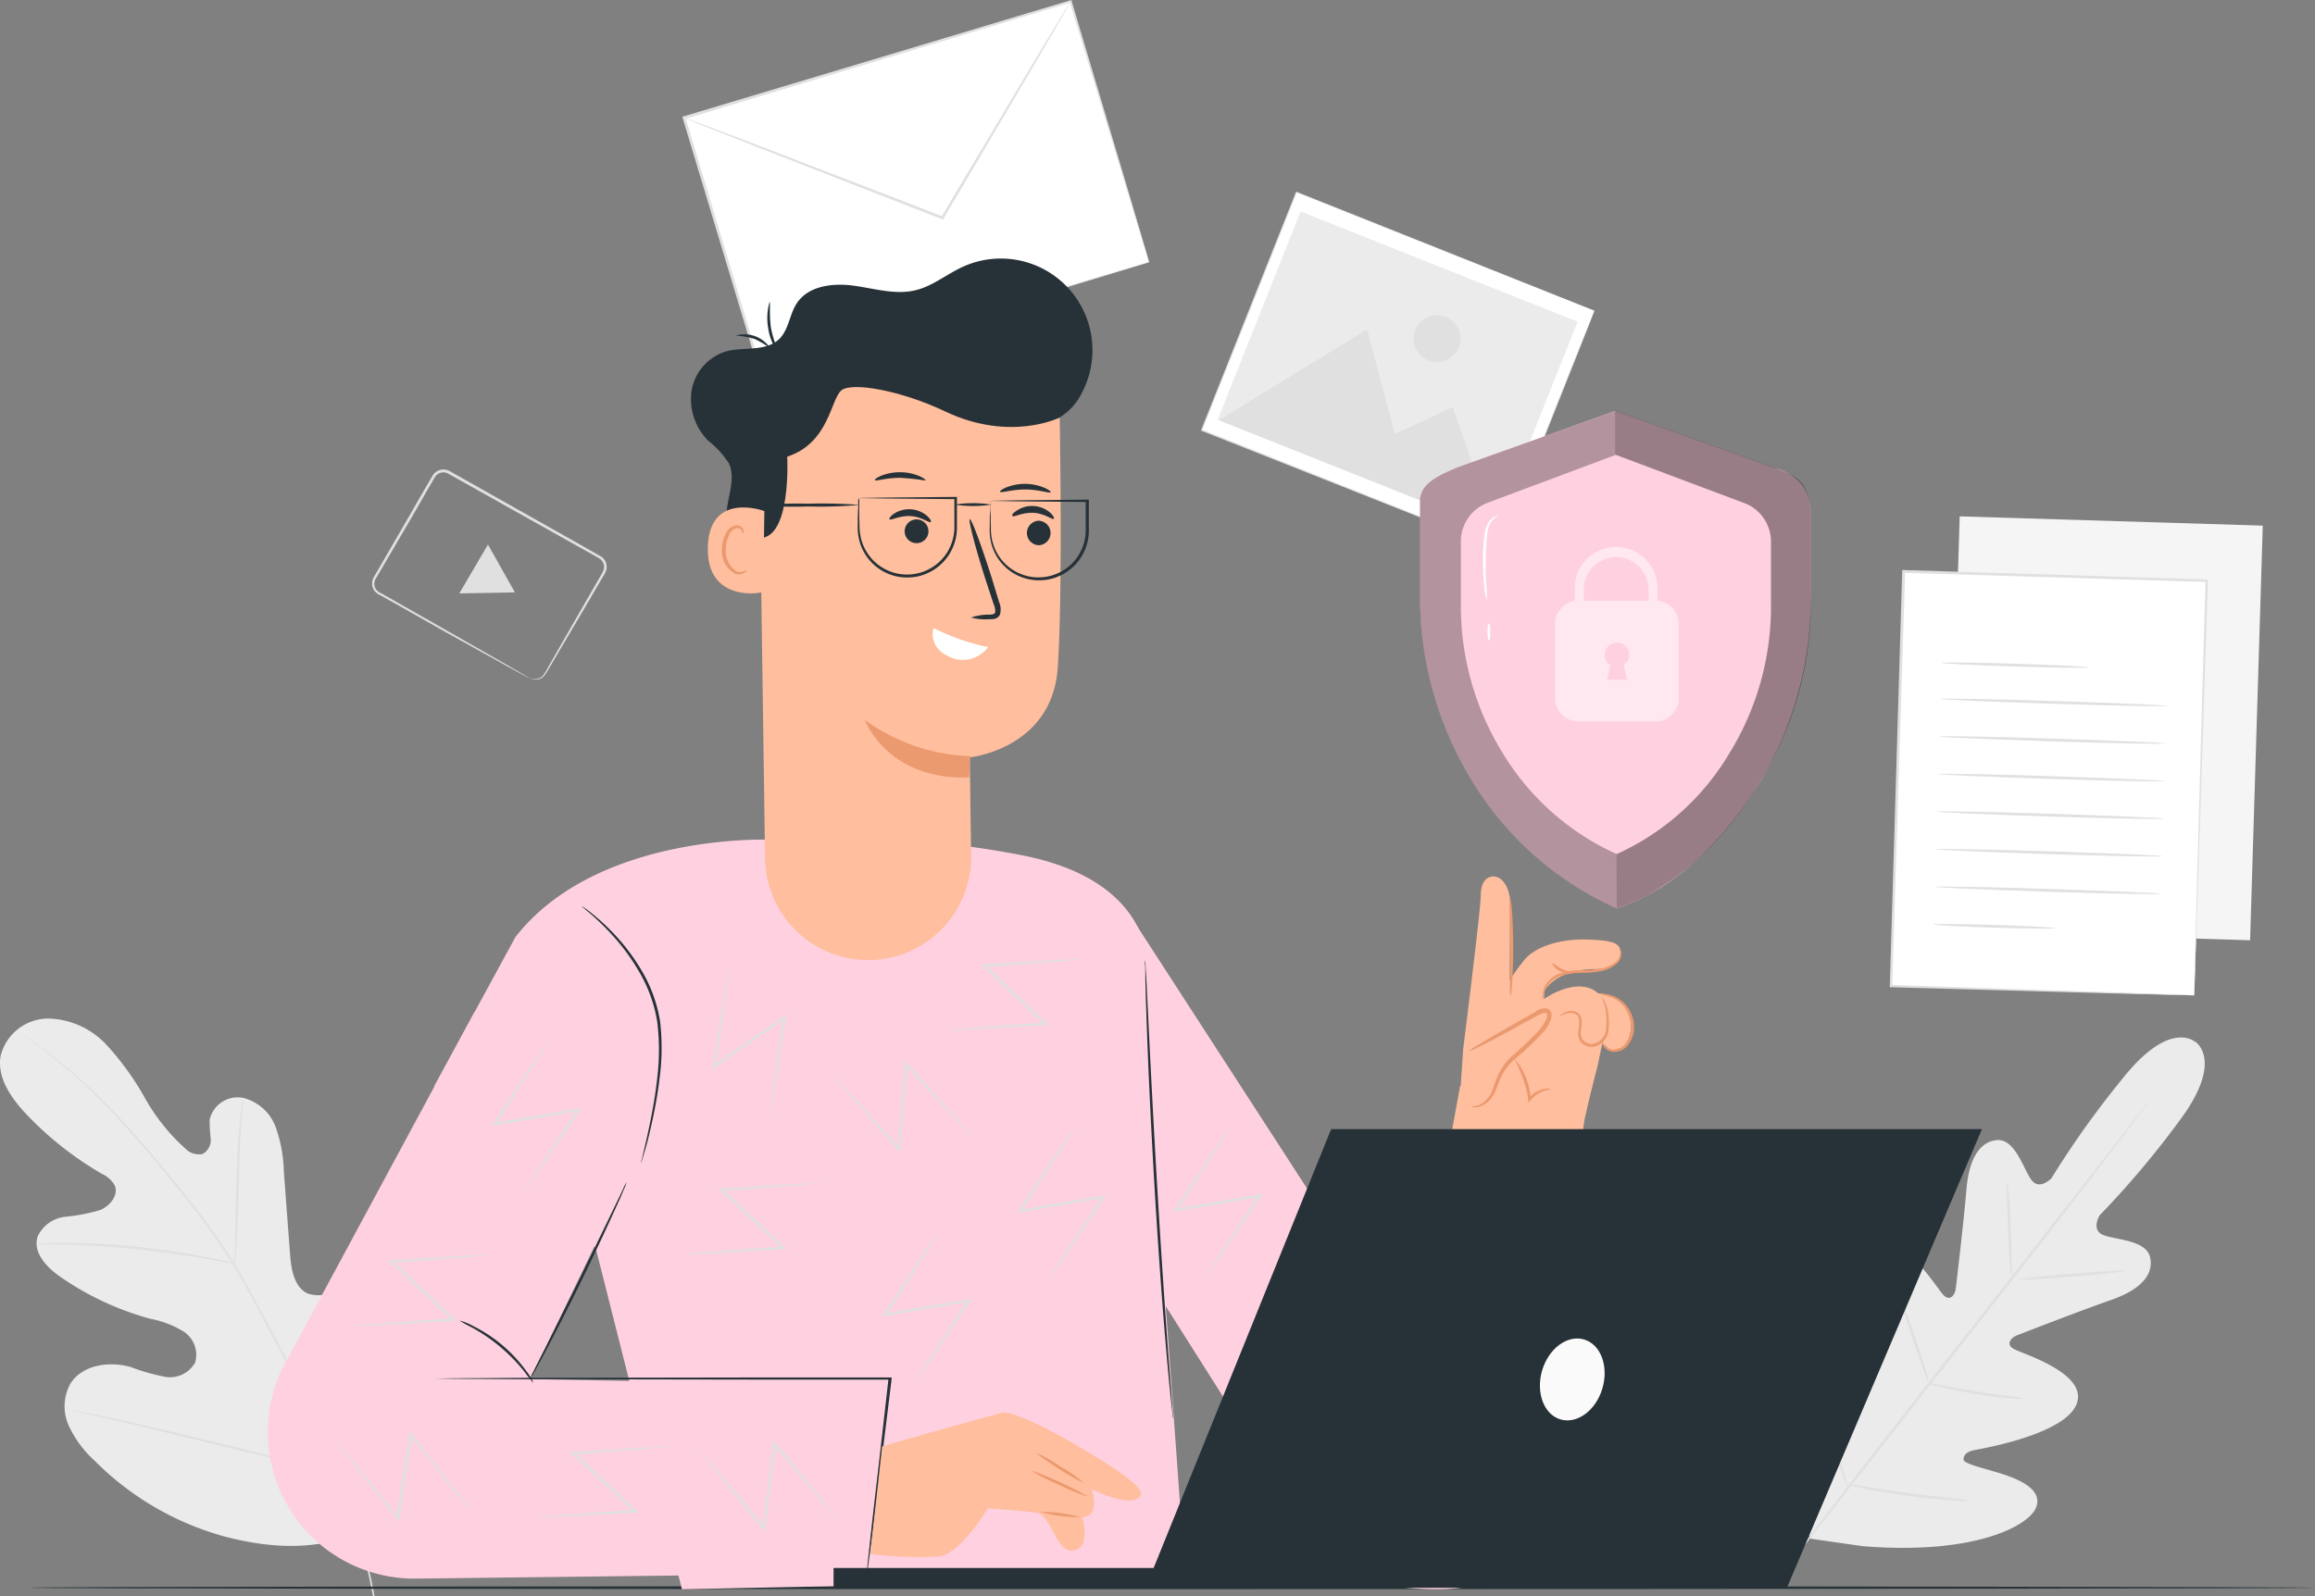 <svg xmlns="http://www.w3.org/2000/svg" width="253.114" height="174.575" viewBox="0 0 253.114 174.575">
  <rect x="0" y="0" width="253.114" height="174.575" fill="#808080" stroke="none"/>
  <g id="Secure_data-pana" data-name="Secure data-pana" transform="translate(-30.406 -114.03)">
    <g id="freepik--background-complete--inject-2" transform="translate(30.406 114.03)">
      <path id="Path_1569" data-name="Path 1569" d="M70.654,360.393c8.092-6.625,9.139-17.757,7.993-27.592-.193-1.643-.152-3.391-1.064-4.771s-2.842-2.216-4.28-1.4c-1.169.678-1.614,2.146-2.21,3.38a9.805,9.805,0,0,1-3.613,4.034,3.773,3.773,0,0,1-3.4.585c-1.5-.667-1.83-2.614-1.953-4.251q-.351-4.578-.69-9.162a15.29,15.29,0,0,0-.9-4.824,5.116,5.116,0,0,0-3.508-3.163,3.135,3.135,0,0,0-3.7,2.38,15.067,15.067,0,0,0,.117,2.046,1.754,1.754,0,0,1-.889,1.7,2.063,2.063,0,0,1-1.883-.585,21.685,21.685,0,0,1-4.444-5.572,30.762,30.762,0,0,0-4.192-5.789,8.968,8.968,0,0,0-6.356-2.865,5.386,5.386,0,0,0-5.21,4.093c-.409,2.368,1.14,4.59,2.777,6.332a36.935,36.935,0,0,0,8.3,6.56,3.035,3.035,0,0,1,1.4,1.263c.45,1.064-.509,2.234-1.567,2.684a19.588,19.588,0,0,1-3.841.748,3.76,3.76,0,0,0-3.029,2.181c-.538,1.754,1.023,3.368,2.508,4.4a32.1,32.1,0,0,0,9.829,4.578,10.73,10.73,0,0,1,3.625,1.386,3.039,3.039,0,0,1,1.269,3.391,3.142,3.142,0,0,1-3.292,1.567,22.629,22.629,0,0,1-3.754-1.07c-2.339-.661-5.262-.263-6.584,1.8a5.14,5.14,0,0,0-.181,4.631,11.992,11.992,0,0,0,2.842,3.836,31.965,31.965,0,0,0,14.4,8.326c5.438,1.374,10.378,1.462,15.483-.865" transform="translate(-30.406 -193.151)" fill="#ebebeb"/>
      <path id="Path_1570" data-name="Path 1570" d="M72.986,368.836a71.287,71.287,0,0,0-3.818-13.267,145,145,0,0,0-7.2-15.308l-2.111-3.906c-.69-1.286-1.374-2.561-2.122-3.766a73.269,73.269,0,0,0-4.678-6.671c-1.6-2.052-3.192-3.947-4.678-5.7s-2.924-3.362-4.309-4.777a59.429,59.429,0,0,0-6.964-6.174c-.877-.667-1.579-1.169-2.052-1.485l-.544-.374a2.04,2.04,0,0,0-.193-.117s.058.053.175.14l.532.392c.468.339,1.169.842,2.023,1.52a61.752,61.752,0,0,1,6.894,6.221c1.362,1.415,2.789,3.029,4.286,4.789s3.076,3.654,4.678,5.707a73.424,73.424,0,0,1,4.678,6.66c.743,1.2,1.421,2.467,2.111,3.754l2.093,3.912a150.681,150.681,0,0,1,7.168,15.267,72.79,72.79,0,0,1,3.859,13.214" transform="translate(-32.032 -194.29)" fill="#e0e0e0"/>
      <path id="Path_1571" data-name="Path 1571" d="M74.277,337.59a3.607,3.607,0,0,0,.094-.713c.047-.456.094-1.128.14-1.953.1-1.649.158-3.929.216-6.432s.152-4.795.286-6.432c.058-.824.123-1.485.17-1.947a4.6,4.6,0,0,0,.047-.713,3.549,3.549,0,0,0-.146.7c-.076.456-.164,1.123-.246,1.941-.181,1.649-.3,3.929-.363,6.432s-.1,4.754-.134,6.432c-.029.789-.047,1.45-.064,1.953A3.783,3.783,0,0,0,74.277,337.59Z" transform="translate(-48.619 -199.32)" fill="#e0e0e0"/>
      <path id="Path_1572" data-name="Path 1572" d="M37.26,346.669h.86c.55,0,1.345,0,2.339.029,1.97.041,4.678.193,7.689.5s5.689.707,7.63,1.052c.971.17,1.754.322,2.3.427l.62.123c.146,0,.222.035.222,0a.672.672,0,0,0-.21-.07l-.614-.17c-.532-.134-1.316-.316-2.286-.5-1.935-.392-4.637-.819-7.636-1.134a74.372,74.372,0,0,0-7.712-.427c-.988,0-1.754,0-2.339.053l-.631.041a.765.765,0,0,0-.228.076Z" transform="translate(-33.253 -210.574)" fill="#e0e0e0"/>
      <path id="Path_1573" data-name="Path 1573" d="M93.46,369.506a1.942,1.942,0,0,0,.117-.275c.082-.2.175-.468.3-.789.257-.69.585-1.7,1.017-2.923.824-2.5,1.859-5.982,2.959-9.846s2.1-7.35,2.883-9.858c.392-1.228.707-2.234.941-2.97.105-.327.187-.585.251-.807a1.333,1.333,0,0,0,.076-.286,1.169,1.169,0,0,0-.123.269c-.076.211-.175.474-.3.8-.257.69-.585,1.7-1.012,2.924-.83,2.5-1.865,5.982-2.959,9.846s-2.082,7.361-2.888,9.858c-.386,1.228-.707,2.234-.936,2.964-.105.333-.187.585-.257.813A1.507,1.507,0,0,0,93.46,369.506Z" transform="translate(-56.592 -208.602)" fill="#e0e0e0"/>
      <path id="Path_1574" data-name="Path 1574" d="M43.72,377.79a1,1,0,0,0,.287.088l.848.2,3.122.713c2.631.585,6.256,1.479,10.262,2.462s7.636,1.836,10.279,2.4c1.321.281,2.391.5,3.134.631l.854.152a1.69,1.69,0,0,0,.3.041,1.106,1.106,0,0,0-.292-.088l-.848-.2-3.116-.713c-2.631-.585-6.256-1.479-10.256-2.462s-7.636-1.836-10.279-2.4c-1.321-.281-2.391-.5-3.134-.631l-.86-.158a1.865,1.865,0,0,0-.3-.035Z" transform="translate(-35.935 -223.569)" fill="#e0e0e0"/>
      <rect id="Rectangle_343" data-name="Rectangle 343" width="44.145" height="29.756" transform="matrix(0.958, -0.288, 0.288, 0.958, 74.785, 12.881)" fill="#fff"/>
      <path id="Path_1575" data-name="Path 1575" d="M209.033,142.663s-.064-.181-.17-.52-.263-.854-.468-1.509c-.4-1.321-1-3.257-1.754-5.724-1.509-4.952-3.666-12.057-6.3-20.7l.152.082-42.262,12.764h0l.105-.193,8.56,28.5-.175-.094,30.451-9.092,8.718-2.579,2.339-.684.585-.175.21-.053-.187.064-.585.187-2.292.7-8.665,2.649-30.5,9.244-.134.041-.041-.134c-2.614-8.683-5.525-18.336-8.583-28.493l-.041-.146.14-.041h0l42.28-12.688.117-.035.035.117c2.59,8.695,4.713,15.834,6.2,20.81.725,2.467,1.3,4.4,1.684,5.724.193.643.333,1.14.439,1.491S209.033,142.663,209.033,142.663Z" transform="translate(-83.396 -114.03)" fill="#e0e0e0"/>
      <path id="Path_1576" data-name="Path 1576" d="M200.594,114.3a.767.767,0,0,1-.058.129l-.2.363c-.193.333-.456.8-.784,1.38L196.6,121.24l-9.9,16.8-.07.111-.117-.047-1.292-.5-19.044-7.432-5.759-2.28-1.555-.637-.4-.17a.479.479,0,0,1-.134-.07.409.409,0,0,1,.146.041l.409.14,1.585.585,5.789,2.193,19.073,7.344,1.3.5-.187.064c3.917-6.578,7.437-12.472,9.987-16.758l3.035-5.017c.351-.585.631-1.023.83-1.357l.228-.345C200.559,114.335,200.588,114.294,200.594,114.3Z" transform="translate(-83.529 -114.142)" fill="#e0e0e0"/>
      <path id="Path_1577" data-name="Path 1577" d="M407.733,308.619s-2.742-2.713-8.086,4.064a100.7,100.7,0,0,0-7.7,10.811s-1.333,1.38-2.21.129-1.783-4.479-3.736-4.315-3.076,2.175-3.339,5.385-1.088,10.232-1.169,10.864-.585,1.456-1.339.7-4.549-7.174-7.5-5.2-2.2,11.063-2.14,12.051-.2,1.362-.7,1.5-1.573-2.14-2.736-3.923-2.818-3.66-4.42-2.368-3.3,7.648.743,19.324l2.228,5.262,5.7.813c12.32.988,18.05-2.245,18.9-4.122s-1.374-3.011-3.4-3.689-4.5-1.169-4.485-1.666.3-.86,1.28-1.047,9.94-1.754,11.109-5.093-5.993-5.432-6.911-5.958-.24-1.245.345-1.473,7.18-2.795,10.226-3.847,4.724-2.584,4.379-4.584-3.684-1.994-5.116-2.538-.427-2.169-.427-2.169a100.294,100.294,0,0,0,8.578-10.145c5.221-6.876,1.818-8.882,1.818-8.882" transform="translate(-167.658 -194.62)" fill="#ebebeb"/>
      <path id="Path_1578" data-name="Path 1578" d="M403.315,319.32a.866.866,0,0,1-.094.146l-.3.421c-.281.374-.672.906-1.169,1.585-1.023,1.374-2.514,3.35-4.374,5.783-3.713,4.865-8.905,11.542-14.67,18.886l-14.746,18.833-4.45,5.724-1.216,1.549-.322.4c-.076.088-.111.134-.117.129a.871.871,0,0,1,.094-.146l.3-.415,1.169-1.59c1.017-1.374,2.514-3.35,4.368-5.783,3.713-4.865,8.911-11.542,14.682-18.886s10.957-14,14.74-18.833c1.865-2.4,3.385-4.35,4.45-5.718.515-.661.924-1.169,1.21-1.555l.327-.4C403.269,319.361,403.31,319.314,403.315,319.32Z" transform="translate(-168.058 -199.286)" fill="#e0e0e0"/>
      <path id="Path_1579" data-name="Path 1579" d="M405.668,335.09a7.162,7.162,0,0,1,.216,1.532c.088.947.164,2.263.216,3.719s.076,2.66.105,3.719a9.232,9.232,0,0,1,0,1.544,6.983,6.983,0,0,1-.211-1.532c-.076-.953-.14-2.269-.193-3.719s-.088-2.66-.129-3.719A8.908,8.908,0,0,1,405.668,335.09Z" transform="translate(-186.239 -205.836)" fill="#e0e0e0"/>
      <path id="Path_1580" data-name="Path 1580" d="M407.45,352.686a59.433,59.433,0,0,1,6.04-.661c3.339-.275,6.057-.433,6.063-.351a60.283,60.283,0,0,1-6.04.655C410.175,352.61,407.462,352.768,407.45,352.686Z" transform="translate(-186.992 -212.714)" fill="#e0e0e0"/>
      <path id="Path_1581" data-name="Path 1581" d="M390.86,372.7a9.461,9.461,0,0,1,1.555.251c.959.181,2.275.433,3.736.667s2.789.409,3.754.532a9.877,9.877,0,0,1,1.561.251,7.341,7.341,0,0,1-1.579-.035c-.976-.07-2.339-.21-3.783-.45s-2.789-.52-3.736-.754A7.373,7.373,0,0,1,390.86,372.7Z" transform="translate(-180.102 -221.455)" fill="#e0e0e0"/>
      <path id="Path_1582" data-name="Path 1582" d="M385.62,356.48a6.76,6.76,0,0,1,.585,1.339c.31.848.725,2.017,1.169,3.315s.819,2.479,1.082,3.344a7.754,7.754,0,0,1,.362,1.409,6.334,6.334,0,0,1-.585-1.345c-.316-.842-.725-2.011-1.169-3.309s-.819-2.485-1.082-3.345A6.687,6.687,0,0,1,385.62,356.48Z" transform="translate(-177.926 -214.719)" fill="#e0e0e0"/>
      <path id="Path_1583" data-name="Path 1583" d="M368.81,371.64a12.181,12.181,0,0,1,.713,1.725c.4,1.082.941,2.579,1.52,4.239s1.082,3.169,1.438,4.262a11.108,11.108,0,0,1,.509,1.8,11.318,11.318,0,0,1-.713-1.754c-.4-1.076-.941-2.573-1.52-4.233s-1.088-3.169-1.438-4.268a10.981,10.981,0,0,1-.509-1.772Z" transform="translate(-170.945 -221.015)" fill="#e0e0e0"/>
      <path id="Path_1584" data-name="Path 1584" d="M375.93,391.67a13.892,13.892,0,0,1,1.982.257c1.216.193,2.923.456,4.765.7s3.555.433,4.777.585a15.053,15.053,0,0,1,1.982.263,11.912,11.912,0,0,1-2-.047c-1.234-.082-2.924-.234-4.8-.485s-3.555-.544-4.765-.784a12.278,12.278,0,0,1-1.941-.491Z" transform="translate(-173.901 -229.333)" fill="#e0e0e0"/>
      <rect id="Rectangle_344" data-name="Rectangle 344" width="45.367" height="33.153" transform="translate(212.881 101.819) rotate(-88.25)" fill="#f5f5f5"/>
      <rect id="Rectangle_345" data-name="Rectangle 345" width="45.367" height="33.153" transform="translate(206.78 107.847) rotate(-88.25)" fill="#fff"/>
      <path id="Path_1585" data-name="Path 1585" d="M417.077,267.157a2.124,2.124,0,0,1,0-.222V266.3c0-.585.029-1.4.058-2.479.058-2.169.14-5.321.246-9.314.228-7.981.55-19.3.93-32.691l.134.14-33.135-1h0l.158-.146c-.532,16.956-1.017,32.621-1.415,45.344l-.123-.129,24.066.8,6.695.234,1.754.07.614.029h-.585l-1.754-.041-6.666-.17-24.142-.672h-.123v-.123c.38-12.729.848-28.411,1.357-45.35v-.152h.158l33.129,1.029h.14v.14c-.439,13.448-.807,24.78-1.07,32.778-.134,3.976-.246,7.122-.316,9.279-.041,1.064-.07,1.883-.094,2.45a3.671,3.671,0,0,1-.029.626A.281.281,0,0,0,417.077,267.157Z" transform="translate(-177.166 -158.309)" fill="#e0e0e0"/>
      <path id="Path_1586" data-name="Path 1586" d="M409.563,238.481c0,.088-3.608.041-8.051-.094s-8.051-.316-8.051-.4,3.613-.041,8.057.094S409.563,238.4,409.563,238.481Z" transform="translate(-181.182 -165.493)" fill="#e0e0e0"/>
      <path id="Path_1587" data-name="Path 1587" d="M418.019,245.5c0,.082-5.555,0-12.407-.228s-12.407-.45-12.4-.532,5.555,0,12.413.228S418.025,245.41,418.019,245.5Z" transform="translate(-181.078 -168.3)" fill="#e0e0e0"/>
      <path id="Path_1588" data-name="Path 1588" d="M417.8,252.528c0,.082-5.56,0-12.413-.228s-12.4-.45-12.4-.532,5.561,0,12.413.228S417.8,252.44,417.8,252.528Z" transform="translate(-180.986 -171.219)" fill="#e0e0e0"/>
      <path id="Path_1589" data-name="Path 1589" d="M417.589,259.558c0,.082-5.555,0-12.407-.228s-12.4-.45-12.4-.532,5.561,0,12.413.228S417.595,259.488,417.589,259.558Z" transform="translate(-180.899 -174.139)" fill="#e0e0e0"/>
      <path id="Path_1590" data-name="Path 1590" d="M417.375,266.588c0,.082-5.561,0-12.407-.228s-12.407-.45-12.407-.532,5.561,0,12.413.228S417.375,266.5,417.375,266.588Z" transform="translate(-180.808 -177.058)" fill="#e0e0e0"/>
      <path id="Path_1591" data-name="Path 1591" d="M417.165,273.618c0,.082-5.561,0-12.413-.228s-12.4-.45-12.4-.532,5.561,0,12.413.228S417.165,273.513,417.165,273.618Z" transform="translate(-180.721 -179.978)" fill="#e0e0e0"/>
      <path id="Path_1592" data-name="Path 1592" d="M416.949,280.648c0,.082-5.561,0-12.407-.228s-12.407-.45-12.4-.532,5.555,0,12.407.228S416.955,280.56,416.949,280.648Z" transform="translate(-180.633 -182.898)" fill="#e0e0e0"/>
      <path id="Path_1593" data-name="Path 1593" d="M405.257,287.315c0,.082-2.988.058-6.671-.053s-6.666-.275-6.666-.357,2.988-.058,6.671.053S405.257,287.227,405.257,287.315Z" transform="translate(-180.542 -185.804)" fill="#e0e0e0"/>
      <rect id="Rectangle_346" data-name="Rectangle 346" width="28.031" height="35.059" transform="translate(131.391 47.054) rotate(-68.29)" fill="#fff"/>
      <path id="Path_1594" data-name="Path 1594" d="M298,162.9l-.158-.058-.456-.175-1.754-.7-6.683-2.66-23.54-9.355.07-.029-10.361,26.037h0l-.035-.082,32.568,12.98h-.064c3.134-7.847,5.736-14.349,7.549-18.892.912-2.269,1.625-4.052,2.111-5.262l.585-1.386.193-.479-.181.474c-.123.316-.3.778-.544,1.38-.479,1.216-1.169,3-2.082,5.262-1.807,4.549-4.4,11.068-7.513,18.933v.047h-.047l-32.615-12.9h-.059v-.058h0c3.748-9.4,7.285-18.289,10.373-26.037v-.053h.047l23.6,9.425,6.648,2.666,1.754.7.45.181Z" transform="translate(-123.671 -128.918)" fill="#e0e0e0"/>
      <rect id="Rectangle_347" data-name="Rectangle 347" width="24.499" height="32.597" transform="translate(133.143 45.889) rotate(-68.29)" fill="#ebebeb"/>
      <path id="Path_1595" data-name="Path 1595" d="M258.32,185.57l16.214-9.94,3.029,11.46,6.326-2.959,4.719,13.495Z" transform="translate(-125.058 -139.612)" fill="#e0e0e0"/>
      <path id="Path_1596" data-name="Path 1596" d="M299.672,176.5a2.561,2.561,0,1,1-.024-1.964A2.567,2.567,0,0,1,299.672,176.5Z" transform="translate(-140.175 -138.514)" fill="#e0e0e0"/>
      <path id="Path_1597" data-name="Path 1597" d="M117.21,224.666a1.526,1.526,0,0,0,.7.111,1.24,1.24,0,0,0,.748-.368,7.4,7.4,0,0,0,.614-1.012l3.795-6.619,1.263-2.187.672-1.169a4.058,4.058,0,0,0,.3-.585,1.064,1.064,0,0,0,0-.62,1.023,1.023,0,0,0-.333-.532,5.643,5.643,0,0,0-.585-.363l-1.3-.725-2.713-1.52-12.08-6.777a1.093,1.093,0,0,0-1.421.351l-.906,1.555c-.585,1.029-1.169,2.052-1.754,3.052l-3.391,5.794c-.134.228-.269.456-.4.684a1.169,1.169,0,0,0-.193.667,1.064,1.064,0,0,0,.24.631,1.8,1.8,0,0,0,.585.4l2.555,1.45,4.572,2.6,6.619,3.783,1.8,1.041.462.275c.105.064.158.1.152.105l-.164-.076-.479-.251-1.818-.994-6.671-3.7-4.572-2.59-2.561-1.433a2.088,2.088,0,0,1-.661-.462,1.345,1.345,0,0,1-.3-.8,1.4,1.4,0,0,1,.222-.819c.129-.228.263-.456.4-.684l3.35-5.783,1.754-3.052.918-1.573a1.4,1.4,0,0,1,1.818-.45l12.068,6.8,2.713,1.532,1.292.737a5.351,5.351,0,0,1,.643.386,1.3,1.3,0,0,1,.415.667,1.4,1.4,0,0,1,0,.76,4.32,4.32,0,0,1-.333.637l-.684,1.169-1.275,2.181c-1.631,2.76-2.953,5-3.877,6.572a7.783,7.783,0,0,1-.655,1.012,1.3,1.3,0,0,1-.807.368,1.169,1.169,0,0,1-.538-.088A.789.789,0,0,1,117.21,224.666Z" transform="translate(-59.299 -150.508)" fill="#e0e0e0"/>
      <path id="Path_1598" data-name="Path 1598" d="M120.9,218.5l1.473,2.614-3.04.058-3.04.053,1.567-2.672,1.567-2.672Z" transform="translate(-66.074 -156.328)" fill="#e0e0e0"/>
    </g>
    <g id="freepik--Table--inject-2" transform="translate(33.718 287.505)">
      <path id="Path_1599" data-name="Path 1599" d="M285.872,410.884c0,.088-55.927.158-124.892.158s-124.91-.058-124.91-.158,55.915-.164,124.91-.164S285.872,410.808,285.872,410.884Z" transform="translate(-36.07 -410.72)" fill="#263238"/>
    </g>
    <g id="freepik--Character--inject-2" transform="translate(59.679 142.3)">
      <path id="Path_1600" data-name="Path 1600" d="M129.272,315.585,111.62,297.851l8.876-16.3c8.876-11.367,27.668-10.636,27.668-10.636a107.738,107.738,0,0,1,27.709,1.7C190.8,275.539,189.6,285.4,189.6,285.4l2,36.585,2.146,29.791-55.05,1.111-9.42-37.275" transform="translate(-93.407 -207.35)" fill="#ffd1e0"/>
      <path id="Path_1601" data-name="Path 1601" d="M145.992,364.706l-49.308.585A16.027,16.027,0,0,1,82,342.429l21.084-39.1,19.207,12.98-13.1,27.171,39.912.713Z" transform="translate(-80.471 -220.916)" fill="#ffd1e0"/>
      <path id="Path_1602" data-name="Path 1602" d="M242,285.66l39.567,61.09-23.084,1.509s-13.787-21.722-13.477-21.277C245.555,327.8,242,285.66,242,285.66Z" transform="translate(-147.554 -213.577)" fill="#ffd1e0"/>
      <path id="Path_1603" data-name="Path 1603" d="M145.669,311.581a1.058,1.058,0,0,1,.053-.316c.058-.234.123-.526.21-.889.181-.766.45-1.877.725-3.257s.585-3.04.778-4.888a25.593,25.593,0,0,0,0-6.028,15.834,15.834,0,0,0-2.041-5.619,22.739,22.739,0,0,0-2.923-3.958,27.835,27.835,0,0,0-2.4-2.339,11.369,11.369,0,0,1-.924-.807,1.569,1.569,0,0,1,.269.17c.164.123.427.292.731.544a23.513,23.513,0,0,1,2.479,2.263,21.957,21.957,0,0,1,3.017,3.958,15.786,15.786,0,0,1,2.1,5.724,25.183,25.183,0,0,1-.047,6.1,48.944,48.944,0,0,1-.842,4.9c-.3,1.386-.585,2.491-.824,3.251-.105.38-.2.672-.263.871A1.754,1.754,0,0,1,145.669,311.581Z" transform="translate(-104.84 -212.672)" fill="#263238"/>
      <path id="Path_1604" data-name="Path 1604" d="M140.059,335.14a4.918,4.918,0,0,1-.339.883c-.234.585-.585,1.368-1.035,2.339-.895,1.982-2.163,4.707-3.625,7.689s-2.842,5.654-3.865,7.6c-.515.959-.936,1.754-1.234,2.263a6.117,6.117,0,0,1-.491.813,5.847,5.847,0,0,1,.386-.865c.3-.585.684-1.368,1.169-2.31l3.783-7.6c1.433-2.964,2.736-5.642,3.707-7.648.456-.941.83-1.725,1.123-2.339a5.527,5.527,0,0,1,.421-.824Z" transform="translate(-100.82 -234.126)" fill="#263238"/>
      <path id="Path_1605" data-name="Path 1605" d="M158.393,393.088v-.4c.029-.281.07-.672.117-1.169.117-1.041.281-2.52.485-4.385.433-3.783,1.052-9.1,1.754-15.378l.14.152H146.324l-25.44-.041-7.718-.047-2.1-.029h-.737a.78.78,0,0,1,.187,0h.55l2.1-.029,7.718-.047,25.481-.041h14.723v.152c-.772,6.268-1.421,11.589-1.889,15.366-.234,1.859-.427,3.339-.585,4.379q-.094.737-.158,1.169l-.047.3C158.4,393.053,158.4,393.088,158.393,393.088Z" transform="translate(-92.872 -249.297)" fill="#263238"/>
      <path id="Path_1606" data-name="Path 1606" d="M124.424,367.881a12.452,12.452,0,0,1-.982-1.234A19.19,19.19,0,0,0,117.7,361.8a14.958,14.958,0,0,1-1.38-.76,5.455,5.455,0,0,1,1.479.585,15.857,15.857,0,0,1,5.812,4.906,5.719,5.719,0,0,1,.813,1.351Z" transform="translate(-95.359 -244.882)" fill="#263238"/>
      <path id="Path_1607" data-name="Path 1607" d="M247.607,343.744a2.812,2.812,0,0,1-.082-.509c-.041-.357-.094-.842-.164-1.456-.134-1.263-.316-3.093-.509-5.356-.4-4.531-.865-10.8-1.275-17.722s-.7-13.2-.859-17.746c-.082-2.275-.14-4.093-.164-5.385,0-.614,0-1.1-.029-1.462a4.86,4.86,0,0,1,0-.509,2.923,2.923,0,0,1,.053.509c0,.357.047.848.082,1.462.064,1.3.152,3.128.263,5.373.216,4.543.538,10.811.947,17.74s.842,13.185,1.169,17.722c.175,2.239.316,4.093.415,5.368.047.585.082,1.1.111,1.456A2.844,2.844,0,0,1,247.607,343.744Z" transform="translate(-148.6 -216.875)" fill="#263238"/>
      <path id="Path_1608" data-name="Path 1608" d="M170.022,311.23a5.69,5.69,0,0,1,.064-.8c.07-.555.158-1.3.269-2.21.257-1.93.585-4.572,1.017-7.636l.222.14-3.783,2.649-3.847,2.678-.275.193.047-.333c.468-3.035.865-5.654,1.169-7.6.152-.895.269-1.631.363-2.181a4.473,4.473,0,0,1,.164-.778,4.468,4.468,0,0,1-.07.8c-.07.55-.158,1.286-.275,2.193-.263,1.918-.631,4.543-1.052,7.6l-.222-.14,3.841-2.69,3.789-2.637.275-.193-.047.333c-.45,3.052-.842,5.695-1.123,7.6-.146.906-.263,1.649-.351,2.2A4.676,4.676,0,0,1,170.022,311.23Z" transform="translate(-115.032 -217.601)" fill="#e0e0e0"/>
      <path id="Path_1609" data-name="Path 1609" d="M201.408,320.7a4.621,4.621,0,0,1-.585-.555c-.38-.409-.895-.953-1.526-1.62l-5.221-5.66.251-.088c-.123,1.432-.251,2.988-.386,4.6s-.275,3.216-.4,4.678l-.029.339-.222-.251-5.081-5.73-1.45-1.672a3.919,3.919,0,0,1-.491-.626,5.136,5.136,0,0,1,.585.585l1.509,1.614,5.157,5.654-.251.088c.123-1.456.251-3.035.392-4.678s.269-3.169.392-4.6l.029-.333.222.246,5.145,5.736,1.468,1.678a4.933,4.933,0,0,1,.491.6Z" transform="translate(-124.409 -224.699)" fill="#e0e0e0"/>
      <path id="Path_1610" data-name="Path 1610" d="M226.7,325.22a4.059,4.059,0,0,1-.4.7l-1.169,1.883-4.175,6.479-.14-.222,4.537-.783,4.619-.778.333-.058-.158.251-4.268,6.35-1.286,1.836a5.064,5.064,0,0,1-.479.637,5.423,5.423,0,0,1,.4-.69l1.169-1.871,4.181-6.432.146.222-4.619.8-4.555.772-.333.053.187-.275,4.262-6.432,1.251-1.842A6.505,6.505,0,0,1,226.7,325.22Z" transform="translate(-138.625 -230.006)" fill="#e0e0e0"/>
      <path id="Path_1611" data-name="Path 1611" d="M201.516,344.6a4.181,4.181,0,0,1-.4.7l-1.169,1.889-4.169,6.473-.146-.222,4.549-.784,4.625-.784.333-.053-.193.275-4.268,6.356-1.257,1.824a4.2,4.2,0,0,1-.479.631,5.969,5.969,0,0,1,.4-.69c.3-.468.7-1.093,1.169-1.865l4.181-6.432.146.222-4.619.8-4.555.766-.333.058.187-.281,4.262-6.432c.515-.76.936-1.38,1.257-1.842a5.346,5.346,0,0,1,.479-.608Z" transform="translate(-128.172 -238.055)" fill="#e0e0e0"/>
      <path id="Path_1612" data-name="Path 1612" d="M255.954,325a5.675,5.675,0,0,1-.4.7l-1.169,1.889-4.169,6.473-.146-.222,4.549-.784,4.625-.783.333-.053-.187.275-4.274,6.356c-.515.748-.936,1.362-1.257,1.818a4.04,4.04,0,0,1-.479.637,5.633,5.633,0,0,1,.4-.69l1.169-1.865,4.181-6.432.146.222-4.619.8-4.555.772-.327.058.181-.281,4.262-6.432,1.257-1.842a3.953,3.953,0,0,1,.474-.608Z" transform="translate(-150.785 -229.915)" fill="#e0e0e0"/>
      <path id="Path_1613" data-name="Path 1613" d="M280.793,369.738a4.774,4.774,0,0,1-.585-.526l-1.6-1.544-5.5-5.391.246-.1c-.047,1.438-.094,2.994-.146,4.613s-.117,3.228-.17,4.678v.339l-.24-.24-5.356-5.467-1.532-1.6a5.071,5.071,0,0,1-.526-.585,5.066,5.066,0,0,1,.585.526l1.59,1.538,5.438,5.391-.251.1c.047-1.462.1-3.04.152-4.678s.117-3.175.17-4.613v-.333l.234.234,5.42,5.473,1.549,1.6A4.685,4.685,0,0,1,280.793,369.738Z" transform="translate(-157.263 -245.219)" fill="#e0e0e0"/>
      <path id="Path_1614" data-name="Path 1614" d="M128.5,308.94a5.19,5.19,0,0,1-.4.7l-1.169,1.889L122.769,318l-.146-.222,4.549-.789,4.625-.778.333-.058-.187.281-4.274,6.35-1.251,1.824a4.769,4.769,0,0,1-.479.631,4.475,4.475,0,0,1,.4-.684l1.169-1.871c1.058-1.62,2.508-3.841,4.181-6.432l.146.222-4.619.8-4.555.772-.327.053.181-.275c1.713-2.573,3.187-4.795,4.262-6.432l1.257-1.842A4.918,4.918,0,0,1,128.5,308.94Z" transform="translate(-97.855 -223.245)" fill="#e0e0e0"/>
      <path id="Path_1615" data-name="Path 1615" d="M93.35,382.873a4.291,4.291,0,0,1,.538.585l1.427,1.713,4.847,5.982-.257.07c.21-1.421.433-2.964.672-4.572s.474-3.192.69-4.637l.047-.333.21.269,4.713,6.034,1.339,1.754a4.678,4.678,0,0,1,.456.649,5.175,5.175,0,0,1-.532-.585l-1.4-1.707-4.765-5.97.257-.064c-.21,1.444-.439,3.011-.678,4.637s-.468,3.146-.684,4.567l-.047.333-.21-.263L95.2,385.288l-1.362-1.754a6.089,6.089,0,0,1-.485-.661Z" transform="translate(-85.82 -253.454)" fill="#e0e0e0"/>
      <path id="Path_1616" data-name="Path 1616" d="M173.3,335.3a5.042,5.042,0,0,1-.8.105l-2.222.193-7.683.585.094-.246,3.368,3.157,3.409,3.216.246.234h-.339l-7.642.421-2.21.094a4.6,4.6,0,0,1-.8,0,5.482,5.482,0,0,1,.789-.1l2.2-.175,7.636-.526-.088.246-3.421-3.2-3.356-3.169-.246-.234h.333l7.689-.462,2.222-.111A5.349,5.349,0,0,1,173.3,335.3Z" transform="translate(-112.972 -234.188)" fill="#e0e0e0"/>
      <path id="Path_1617" data-name="Path 1617" d="M161.49,384.745a6.492,6.492,0,0,1,.55.585l1.456,1.684,4.976,5.882-.257.07c.181-1.427.38-2.97.585-4.578s.415-3.2.585-4.648l.047-.339.21.263,4.841,5.935,1.374,1.754a5.848,5.848,0,0,1,.468.643,4.792,4.792,0,0,1-.544-.585l-1.438-1.678-4.911-5.847.251-.076c-.181,1.45-.38,3.017-.585,4.648s-.409,3.157-.585,4.584l-.047.333-.21-.257-4.894-5.952-1.392-1.754A4.165,4.165,0,0,1,161.49,384.745Z" transform="translate(-114.118 -254.168)" fill="#e0e0e0"/>
      <path id="Path_1618" data-name="Path 1618" d="M111.547,348.735a4.751,4.751,0,0,1-.8.105l-2.216.187-7.683.585.088-.251,3.374,3.163,3.409,3.216.246.234h-.339l-7.642.421-2.21.094a4.6,4.6,0,0,1-.778,0,4.588,4.588,0,0,1,.789-.1l2.2-.175,7.636-.532-.088.251-3.421-3.2-3.362-3.169-.24-.234h.333l7.689-.468,2.222-.105A5.215,5.215,0,0,1,111.547,348.735Z" transform="translate(-87.336 -239.769)" fill="#e0e0e0"/>
      <path id="Path_1619" data-name="Path 1619" d="M145.561,384.567a4.731,4.731,0,0,1-.8.1l-2.222.193-7.683.585.094-.251,3.368,3.163,3.409,3.216.246.234h-.333L134,392.22l-2.21.1a4.6,4.6,0,0,1-.8,0,4.582,4.582,0,0,1,.789-.1l2.2-.175,7.636-.532-.088.251-3.421-3.2-3.356-3.157-.246-.228h.333l7.689-.468,2.228-.105a4.424,4.424,0,0,1,.8-.035Z" transform="translate(-101.452 -254.651)" fill="#e0e0e0"/>
      <path id="Path_1620" data-name="Path 1620" d="M222.371,293.406a5.045,5.045,0,0,1-.8.105l-2.222.187-7.677.585.088-.246,3.368,3.157,3.409,3.216.246.234h-.333l-7.648.421-2.21.094a4.6,4.6,0,0,1-.8,0,4.588,4.588,0,0,1,.789-.1l2.2-.175,7.642-.526-.094.246-3.409-3.2-3.356-3.169-.246-.234h.333l7.689-.468,2.228-.105a5.257,5.257,0,0,1,.789-.023Z" transform="translate(-133.351 -216.792)" fill="#e0e0e0"/>
      <path id="Path_1621" data-name="Path 1621" d="M194.434,381.948s9.835-2.836,13.091-3.666c1.269-.322,6.7,2.543,10.454,4.929,0,0,5.169,3.064,4.754,4.005-.462,1.041-2.339.83-5.408-.585,0,0,1.064,3.081-1.023,3.011,0,0,1.035,3.333-.918,3.678s-2.409-3.906-4.128-4.134-5.262-.462-5.262-.462-2.964,4.911-5.262,5.262a42.306,42.306,0,0,1-7.6-.275Z" transform="translate(-127.258 -252.033)" fill="#ffbe9d"/>
      <path id="Path_1622" data-name="Path 1622" d="M224.07,385.73a16.727,16.727,0,0,1,2.748,1.549,16.325,16.325,0,0,1,2.584,1.813,32.157,32.157,0,0,1-5.332-3.362Z" transform="translate(-140.107 -255.136)" fill="#eb996e"/>
      <path id="Path_1623" data-name="Path 1623" d="M223.08,389a43.839,43.839,0,0,1,6.385,2.923,20.468,20.468,0,0,1-3.263-1.333A20.035,20.035,0,0,1,223.08,389Z" transform="translate(-139.696 -256.494)" fill="#eb996e"/>
      <path id="Path_1624" data-name="Path 1624" d="M224.88,396.81a16.371,16.371,0,0,1,4.4.585,16.477,16.477,0,0,1-4.4-.585Z" transform="translate(-140.444 -259.737)" fill="#eb996e"/>
      <path id="Path_1625" data-name="Path 1625" d="M167.72,190.808a2.017,2.017,0,0,1-2.848,2.386c-1.333-.672-1.5-2.514-1.24-3.982s.76-3.04.146-4.4a10.056,10.056,0,0,0-2.292-2.52,6.467,6.467,0,0,1-1.8-5.473,5.432,5.432,0,0,1,3.73-4.268c1.959-.544,4.374.058,5.847-1.362,1.058-1.029,1.123-2.707,1.941-3.935,1.269-1.906,3.953-2.21,6.221-1.9s4.572,1.041,6.794.485c1.854-.462,3.374-1.754,5.116-2.549a10.016,10.016,0,0,1,13.039,13.752,6.432,6.432,0,0,1-3.1,3.07" transform="translate(-113.343 -162.379)" fill="#263238"/>
      <path id="Path_1626" data-name="Path 1626" d="M184.277,247.539h0a11.267,11.267,0,0,0,11.244-11.425l-.146-10.747s9.028-.906,9.624-9.852.17-29.592.17-29.592h0a31.176,31.176,0,0,0-31.469,2.2l-1.38.953.672,47.326A11.267,11.267,0,0,0,184.277,247.539Z" transform="translate(-118.616 -170.808)" fill="#ffbe9d"/>
      <path id="Path_1627" data-name="Path 1627" d="M223.618,214.1a1.339,1.339,0,0,1,0-2.66.45.45,0,0,1,.216,0,1.339,1.339,0,0,1,0,2.66.672.672,0,0,1-.216,0Z" transform="translate(-139.427 -182.749)" fill="#263238"/>
      <path id="Path_1628" data-name="Path 1628" d="M224.233,210.067c-.146.152-.988-.585-2.222-.649s-2.163.515-2.286.351.088-.345.5-.62a3.035,3.035,0,0,1,3.6.24C224.192,209.716,224.309,210.032,224.233,210.067Z" transform="translate(-138.289 -181.603)" fill="#263238"/>
      <path id="Path_1629" data-name="Path 1629" d="M201.617,211.415a1.3,1.3,0,1,1-1.813.327A1.3,1.3,0,0,1,201.617,211.415Z" transform="translate(-129.933 -182.647)" fill="#263238"/>
      <path id="Path_1630" data-name="Path 1630" d="M201.244,210.677c-.152.152-.994-.585-2.222-.649s-2.163.515-2.292.351c-.064-.076.094-.345.5-.62a3.035,3.035,0,0,1,3.6.24C201.2,210.326,201.314,210.612,201.244,210.677Z" transform="translate(-128.748 -181.856)" fill="#263238"/>
      <path id="Path_1631" data-name="Path 1631" d="M211.877,221.888a6.11,6.11,0,0,1,2.017-.316c.322,0,.585-.076.614-.246a1.825,1.825,0,0,0-.181-.936c-.275-.836-.55-1.678-.842-2.561-1.169-3.643-1.935-6.642-1.754-6.7s1.269,2.847,2.421,6.49c.269.889.532,1.754.783,2.573a2.07,2.07,0,0,1,.105,1.351.836.836,0,0,1-.585.485,1.912,1.912,0,0,1-.555.041A5.8,5.8,0,0,1,211.877,221.888Z" transform="translate(-134.972 -182.624)" fill="#263238"/>
      <path id="Path_1632" data-name="Path 1632" d="M204.924,231.49a23.1,23.1,0,0,0,5.952,2.087,3.415,3.415,0,0,1-4.093,1.134C204.146,233.583,204.924,231.49,204.924,231.49Z" transform="translate(-132.112 -191.081)" fill="#fff"/>
      <path id="Path_1633" data-name="Path 1633" d="M203.645,252.663a20.868,20.868,0,0,1-11.5-3.953s2.409,6.59,11.384,6.274Z" transform="translate(-126.851 -198.232)" fill="#eb996e"/>
      <path id="Path_1634" data-name="Path 1634" d="M203.632,186.518s-5.409,2.748-12.571-.655c-4.678-2.234-10.156-3.268-11.337-2.3s-1.339,5.759-5.923,7.25c0,0,.5,9.156-3.163,8.9s-1.649-14.483-1.649-14.483l8.847-4.537,9.712-2.029,9.209,1.117,7.145,1.807Z" transform="translate(-117.003 -169.14)" fill="#263238"/>
      <path id="Path_1635" data-name="Path 1635" d="M168.945,209.346c-.146-.076-6.052-2.158-6.186,3.976s6.046,5.005,6.058,4.83S168.945,209.346,168.945,209.346Z" transform="translate(-114.644 -181.718)" fill="#ffbe9d"/>
      <path id="Path_1636" data-name="Path 1636" d="M168.09,217.178a1.8,1.8,0,0,1-.292.152,1.064,1.064,0,0,1-.8,0,2.629,2.629,0,0,1-1.169-2.4,3.637,3.637,0,0,1,.333-1.526,1.245,1.245,0,0,1,.824-.8.585.585,0,0,1,.626.31c.076.17.035.292.064.3s.134-.1.094-.351a.7.7,0,0,0-.234-.392.813.813,0,0,0-.585-.17,1.5,1.5,0,0,0-1.14.924,3.713,3.713,0,0,0-.409,1.7,2.763,2.763,0,0,0,1.5,2.684,1.169,1.169,0,0,0,.982-.14C168.09,217.33,168.09,217.189,168.09,217.178Z" transform="translate(-115.742 -183.112)" fill="#eb996e"/>
      <path id="Path_1637" data-name="Path 1637" d="M168,176.7a3.374,3.374,0,0,1,3.789,1.415,9.507,9.507,0,0,0-1.754-1.052A9.94,9.94,0,0,0,168,176.7Z" transform="translate(-116.822 -168.271)" fill="#263238"/>
      <path id="Path_1638" data-name="Path 1638" d="M174.136,170.52c.111,0-.058,1.292.152,2.824a12.108,12.108,0,0,0,.859,2.672,2.611,2.611,0,0,1-.515-.672,5.742,5.742,0,0,1-.643-1.953,6.379,6.379,0,0,1,.146-2.871Z" transform="translate(-119.268 -165.76)" fill="#263238"/>
      <path id="Path_1639" data-name="Path 1639" d="M217.4,205.391c-.035-.07.228-.286.725-.485a5.531,5.531,0,0,1,4.093.041c.491.21.754.427.719.5-.076.164-1.257-.3-2.772-.3S217.468,205.572,217.4,205.391Z" transform="translate(-137.335 -179.885)" fill="#263238"/>
      <path id="Path_1640" data-name="Path 1640" d="M194,203.213c-.035-.07.228-.281.725-.485a5.485,5.485,0,0,1,2.052-.368,5.346,5.346,0,0,1,2.053.41c.49.21.747.426.718.5a27.034,27.034,0,0,0-2.777-.3C195.249,202.962,194.08,203.377,194,203.213Z" transform="translate(-127.617 -178.983)" fill="#263238"/>
      <path id="Path_1641" data-name="Path 1641" d="M215.533,207.6a1.678,1.678,0,0,1,0,.363c0,.257,0,.585.029.988s0,.947.035,1.532a5.654,5.654,0,0,0,.292,1.988,5.18,5.18,0,0,0,3.707,3.374,4.9,4.9,0,0,0,1.5.129,4.812,4.812,0,0,0,1.526-.322,5.146,5.146,0,0,0,2.526-2.041,5.262,5.262,0,0,0,.819-2.994V207.6l.14.14-7.6-.07-2.2-.041h-.8a5.886,5.886,0,0,1,.754-.035l2.169-.041,7.683-.07h.193v3.163a5.52,5.52,0,0,1-.86,3.157,5.438,5.438,0,0,1-2.678,2.158,5.069,5.069,0,0,1-1.62.333,5.217,5.217,0,0,1-1.573-.146,5.362,5.362,0,0,1-3.847-3.578,5.806,5.806,0,0,1-.257-2.07c0-.585,0-1.128.029-1.573s0-.719.029-.976A2.2,2.2,0,0,1,215.533,207.6Z" transform="translate(-136.529 -181.109)" fill="#263238"/>
      <path id="Path_1642" data-name="Path 1642" d="M190.961,207.085v1.351c0,.433,0,.947.029,1.538a5.981,5.981,0,0,0,.292,1.988A5.344,5.344,0,0,0,192.575,214a5.192,5.192,0,0,0,2.415,1.327,5.177,5.177,0,0,0,5.549-2.228,5.262,5.262,0,0,0,.824-2.994v-3.023l.14.14-7.6-.07-2.2-.035h-.8a5.848,5.848,0,0,1,.748-.035l2.169-.035,7.683-.07h.14v3.163a5.555,5.555,0,0,1-.865,3.157,5.443,5.443,0,0,1-2.672,2.152,5.1,5.1,0,0,1-1.62.333,5.263,5.263,0,0,1-1.579-.146,5.392,5.392,0,0,1-3.847-3.578,5.806,5.806,0,0,1-.257-2.07c0-.585,0-1.128.035-1.573a8.88,8.88,0,0,0,0-.976,1.17,1.17,0,0,1,.123-.357Z" transform="translate(-126.288 -180.902)" fill="#263238"/>
      <path id="Path_1643" data-name="Path 1643" d="M212.944,208.3a13.447,13.447,0,0,1-4.034,0A12.969,12.969,0,0,1,212.944,208.3Z" transform="translate(-133.812 -181.383)" fill="#263238"/>
      <path id="Path_1644" data-name="Path 1644" d="M172,208.4a52.92,52.92,0,0,1,5.59-.17,53.46,53.46,0,0,1,5.6.135,49.306,49.306,0,0,1-5.59.17,50.017,50.017,0,0,1-5.6-.134Z" transform="translate(-118.483 -181.414)" fill="#263238"/>
      <path id="Path_1645" data-name="Path 1645" d="M274.87,363.964a14.384,14.384,0,0,0,13.682,7.525h0a14.384,14.384,0,0,0,13.22-12.214l3.391-38.818L291.581,317.1l-5.549,30.4S283.132,360.245,274.87,363.964Z" transform="translate(-161.205 -226.634)" fill="#ffbe9d"/>
      <path id="Path_1646" data-name="Path 1646" d="M303.24,303.664l.45-6.812s1.924-15.284,1.924-16.781c0-1.719.824-2.14,1.462-2.093.988.064,1.69,1.286,1.754,2.766,0,.509-.047,8.589-.047,8.589a18.615,18.615,0,0,1,1.561-2.181c1.169-1.514,4-2.38,6.882-2.286s3.672.374,3.689,1.491a1.433,1.433,0,0,1-.585,1.088,2.83,2.83,0,0,1-1.9.655c-4.613-.082-5.847,2.38-5.847,2.38l-.058.895s2.8-2.006,5.034-1.169a2.637,2.637,0,0,1,.889.55,3.608,3.608,0,0,1,3.128,5.379,1.5,1.5,0,0,1-1.45.906,1.871,1.871,0,0,1-.813-.5,3.6,3.6,0,0,0-.415-.3l-.515,2.473s-1.456,5.5-1.818,7.964" transform="translate(-172.987 -210.385)" fill="#ffbe9d"/>
      <path id="Path_1647" data-name="Path 1647" d="M305.369,313.534a2.1,2.1,0,0,0,2.169-1.134c.456-.748.649-1.631,1.047-2.415,1.2-2.339,4.093-3.45,5.2-5.847.152-.333.234-.789-.058-1.012s-.655-.041-.953.123l-7.6,4.21" transform="translate(-173.788 -220.788)" fill="#ffbe9d"/>
      <path id="Path_1648" data-name="Path 1648" d="M305.16,307.293a3.934,3.934,0,0,1,.778-.538c.515-.322,1.269-.766,2.2-1.31l3.3-1.889.953-.538a1.707,1.707,0,0,1,1.257-.357.719.719,0,0,1,.5.649,1.52,1.52,0,0,1-.123.7,5.631,5.631,0,0,1-.655,1.1,33.429,33.429,0,0,1-3.4,3.228,6.5,6.5,0,0,0-1.2,1.549c-.286.538-.468,1.1-.69,1.608a3.058,3.058,0,0,1-1.754,1.894c-.626.187-.976,0-.953-.035a2.339,2.339,0,0,0,.889-.146,2.964,2.964,0,0,0,1.509-1.848,17.146,17.146,0,0,1,.649-1.666,6.543,6.543,0,0,1,1.245-1.678,41.3,41.3,0,0,0,3.321-3.2,5.108,5.108,0,0,0,.585-.988c.146-.333.123-.667-.064-.7a1.777,1.777,0,0,0-.877.3l-.971.526-3.35,1.824c-.959.509-1.754.906-2.28,1.169A3.327,3.327,0,0,1,305.16,307.293Z" transform="translate(-173.784 -220.633)" fill="#eb996e"/>
      <path id="Path_1649" data-name="Path 1649" d="M318.9,297.034a3.508,3.508,0,0,1,.532-1.555,2.76,2.76,0,0,1,1.4-1.017,7.018,7.018,0,0,1,2.193-.351,11.827,11.827,0,0,0,2.28-.2,3.654,3.654,0,0,0,1.7-.848,1.432,1.432,0,0,0,.456-1.169.859.859,0,0,0-.152-.444c-.029,0,0,.17.029.45a1.351,1.351,0,0,1-.491,1.023,3.672,3.672,0,0,1-1.6.725,12.485,12.485,0,0,1-2.228.164,6.946,6.946,0,0,0-2.275.357,2.923,2.923,0,0,0-1.491,1.169,2.567,2.567,0,0,0-.386,1.216A.877.877,0,0,0,318.9,297.034Z" transform="translate(-179.469 -215.982)" fill="#eb996e"/>
      <path id="Path_1650" data-name="Path 1650" d="M312.7,281.73a8.7,8.7,0,0,0,0,1.608c0,1.1,0,2.415.041,3.865s0,2.766,0,3.865a9.23,9.23,0,0,0,.035,1.608,6.774,6.774,0,0,0,.193-1.6c.07-.988.117-2.339.111-3.871s-.064-2.888-.134-3.877a7.526,7.526,0,0,0-.246-1.6Z" transform="translate(-176.901 -211.945)" fill="#eb996e"/>
      <path id="Path_1651" data-name="Path 1651" d="M322.057,302.591a1.88,1.88,0,0,0,.468-.181,1.5,1.5,0,0,1,1.24-.058.807.807,0,0,1,.421.672,4.14,4.14,0,0,1-.076,1.041,1.754,1.754,0,0,0,.193,1.263,1.532,1.532,0,0,0,1.228.643,1.754,1.754,0,0,0,1.263-.55,2.117,2.117,0,0,0,.585-1.123,7.081,7.081,0,0,0-.029-2.07,4.036,4.036,0,0,0-.415-1.327c-.164-.292-.316-.4-.327-.392s.094.158.216.444a4.787,4.787,0,0,1,.3,1.31,7.6,7.6,0,0,1-.029,1.982,1.754,1.754,0,0,1-1.567,1.4,1.222,1.222,0,0,1-.977-.5,1.532,1.532,0,0,1-.158-1.052,4.209,4.209,0,0,0,.047-1.117,1.035,1.035,0,0,0-.585-.836,1.538,1.538,0,0,0-1.392.152C322.185,302.462,322.022,302.55,322.057,302.591Z" transform="translate(-180.799 -219.744)" fill="#eb996e"/>
      <path id="Path_1652" data-name="Path 1652" d="M329.743,304.939a.643.643,0,0,0,.047.456,1.421,1.421,0,0,0,.935.83,1.865,1.865,0,0,0,1.754-.55,3.035,3.035,0,0,0,.789-2.122,3.719,3.719,0,0,0-.69-2.157,3.473,3.473,0,0,0-1.444-1.169,3.274,3.274,0,0,0-1.2-.286c-.292,0-.45,0-.45.047a5.468,5.468,0,0,1,1.561.444,3.468,3.468,0,0,1,1.3,1.117,3.544,3.544,0,0,1,.585,1.988,2.83,2.83,0,0,1-.678,1.918,1.643,1.643,0,0,1-1.509.532,1.316,1.316,0,0,1-.871-.661C329.784,305.1,329.784,304.939,329.743,304.939Z" transform="translate(-183.884 -219.508)" fill="#eb996e"/>
      <path id="Path_1653" data-name="Path 1653" d="M317.569,315.35a1.281,1.281,0,0,0-.772,0,3.052,3.052,0,0,0-1.684,1.017l.269.082a8.56,8.56,0,0,0-.175-1.076A6.911,6.911,0,0,0,313.54,312a17.5,17.5,0,0,1,1.356,3.444c.082.363.14.713.181,1.041l.047.363.228-.286a3.187,3.187,0,0,1,1.491-1.023C317.282,315.4,317.569,315.391,317.569,315.35Z" transform="translate(-177.264 -224.516)" fill="#eb996e"/>
      <path id="Path_1654" data-name="Path 1654" d="M320.672,294.216c-.076.035.234.585.947.918s1.345.14,1.316.058-.585-.076-1.169-.351S320.748,294.158,320.672,294.216Z" transform="translate(-180.221 -217.128)" fill="#eb996e"/>
      <path id="Path_1655" data-name="Path 1655" d="M287.163,329.45l17.067,1.222s-2.625,30.2-3.134,34.883S297.588,377.3,287.163,377.3s-12.366-3.549-17-10.858c5.467-3.789,14.15-15.1,14.15-15.1Z" transform="translate(-159.249 -231.763)" fill="#ffd1e0"/>
      <path id="Path_1656" data-name="Path 1656" d="M309.4,336.4a5.761,5.761,0,0,1-.316.743l-.953,2.011-3.368,6.952-.17-.2,4.426-1.316,4.5-1.321.327-.094-.158.3-3.508,6.812-1.035,1.959a4.6,4.6,0,0,1-.4.684,6.19,6.19,0,0,1,.316-.731c.246-.5.585-1.169.959-1.994l3.4-6.859.17.2-4.491,1.333-4.432,1.3-.322.094.152-.3,3.491-6.882c.427-.813.772-1.479,1.029-1.976a4.835,4.835,0,0,1,.392-.713Z" transform="translate(-173.443 -234.649)" fill="#e0e0e0"/>
      <path id="Path_1657" data-name="Path 1657" d="M299.891,386.076a5.045,5.045,0,0,1-.8.105l-2.222.193-7.683.585.094-.251,3.368,3.157,3.409,3.216.246.234h-.339l-7.642.421-2.21.094a4.6,4.6,0,0,1-.8,0,5.122,5.122,0,0,1,.789-.094l2.2-.181,7.636-.526-.088.251-3.421-3.21-3.356-3.169-.246-.228h.333l7.689-.462,2.228-.111A5.255,5.255,0,0,1,299.891,386.076Z" transform="translate(-165.544 -255.277)" fill="#e0e0e0"/>
    </g>
    <g id="freepik--Shield--inject-2" transform="translate(185.664 158.941)">
      <path id="Path_1658" data-name="Path 1658" d="M334.688,197.13l-17.407-6.25-17.214,6.169c-2.2,1.035-4.128,1.661-4.128,3.707v10.209a38.59,38.59,0,0,0,5.654,20.33,35.38,35.38,0,0,0,15.857,14c7.016-2.286,12.279-8.39,15.524-13.606a38.59,38.59,0,0,0,5.683-20.33v-9.18C338.658,199.259,337.1,197.832,334.688,197.13Z" transform="translate(-295.939 -190.857)" fill="#ffd1e0"/>
      <g id="Group_696" data-name="Group 696" transform="translate(0 0.047)" opacity="0.3">
        <path id="Path_1659" data-name="Path 1659" d="M317.451,239.374a28.065,28.065,0,0,1-12.542-11.168,30.533,30.533,0,0,1-4.5-16.073V205a4.521,4.521,0,0,1,2.923-4.052l13.951-5.216V190.92l-17.219,6.145c-1.807.789-4.128,1.661-4.128,3.707v10.209a38.59,38.59,0,0,0,5.654,20.33,35.38,35.38,0,0,0,15.857,14Z" transform="translate(-295.939 -190.92)"/>
      </g>
      <g id="Group_697" data-name="Group 697" transform="translate(21.336)" opacity="0.4">
        <path id="Path_1660" data-name="Path 1660" d="M332.605,245.264a21.125,21.125,0,0,0,3.421-1.462,30.826,30.826,0,0,0,7.262-5.7,38.933,38.933,0,0,0,5.034-6.765,37.128,37.128,0,0,0,5.49-20.529v-8.426c0-4.2-2.163-4.508-3.976-5.3l-17.407-6.25v4.812l14.115,5.3A4.52,4.52,0,0,1,349.468,205v7.163a30.51,30.51,0,0,1-4.5,16.068,27.481,27.481,0,0,1-12.378,11.109Z" transform="translate(-332.43 -190.84)"/>
      </g>
      <path id="Path_1661" data-name="Path 1661" d="M332.391,222.23v-1.38a4.52,4.52,0,0,0-9.04,0v1.4a2.526,2.526,0,0,0-2.152,2.5v8.127a2.526,2.526,0,0,0,2.526,2.526h8.466a2.526,2.526,0,0,0,2.526-2.526V224.75A2.526,2.526,0,0,0,332.391,222.23Zm-3.292,8.618h-2.21l.345-1.6a1.339,1.339,0,1,1,1.462,0C328.848,229.848,329.1,230.848,329.1,230.848Zm2.339-8.63h-7.11V220.85a3.549,3.549,0,0,1,7.092,0Z" transform="translate(-306.43 -201.426)" fill="#fff" opacity="0.5"/>
      <path id="Path_1662" data-name="Path 1662" d="M308.125,219.723a5.262,5.262,0,0,1-.263-1.415,24.079,24.079,0,0,1-.14-3.467,18.883,18.883,0,0,1,.123-1.906,4.094,4.094,0,0,1,.392-1.538,1.719,1.719,0,0,1,.76-.766c.24-.111.386-.105.386-.088a1.947,1.947,0,0,0-.953.947,4.28,4.28,0,0,0-.3,1.468c-.047.585-.082,1.222-.1,1.894-.041,1.339,0,2.555.053,3.438a9.164,9.164,0,0,1,.047,1.433Z" transform="translate(-300.827 -199.019)" fill="#fff"/>
      <path id="Path_1663" data-name="Path 1663" d="M308.729,232.507c-.082,0-.158-.415-.17-.936s.053-.941.134-.941.158.415.17.936S308.816,232.507,308.729,232.507Z" transform="translate(-301.179 -207.365)" fill="#fff"/>
    </g>
    <g id="freepik--Device--inject-2" transform="translate(121.546 237.519)">
      <path id="Path_1664" data-name="Path 1664" d="M240.681,325.23l-19.406,47.992H186.28v2.169H290.515l21.324-50.162Z" transform="translate(-186.28 -325.23)" fill="#263238"/>
      <path id="Path_1665" data-name="Path 1665" d="M325.2,369.825c-.7,2.415-2.748,3.941-4.572,3.415s-2.731-2.923-2.029-5.338,2.754-3.941,4.578-3.415S325.91,367.41,325.2,369.825Z" transform="translate(-241.134 -341.49)" fill="#fafafa"/>
    </g>
  </g>
</svg>
